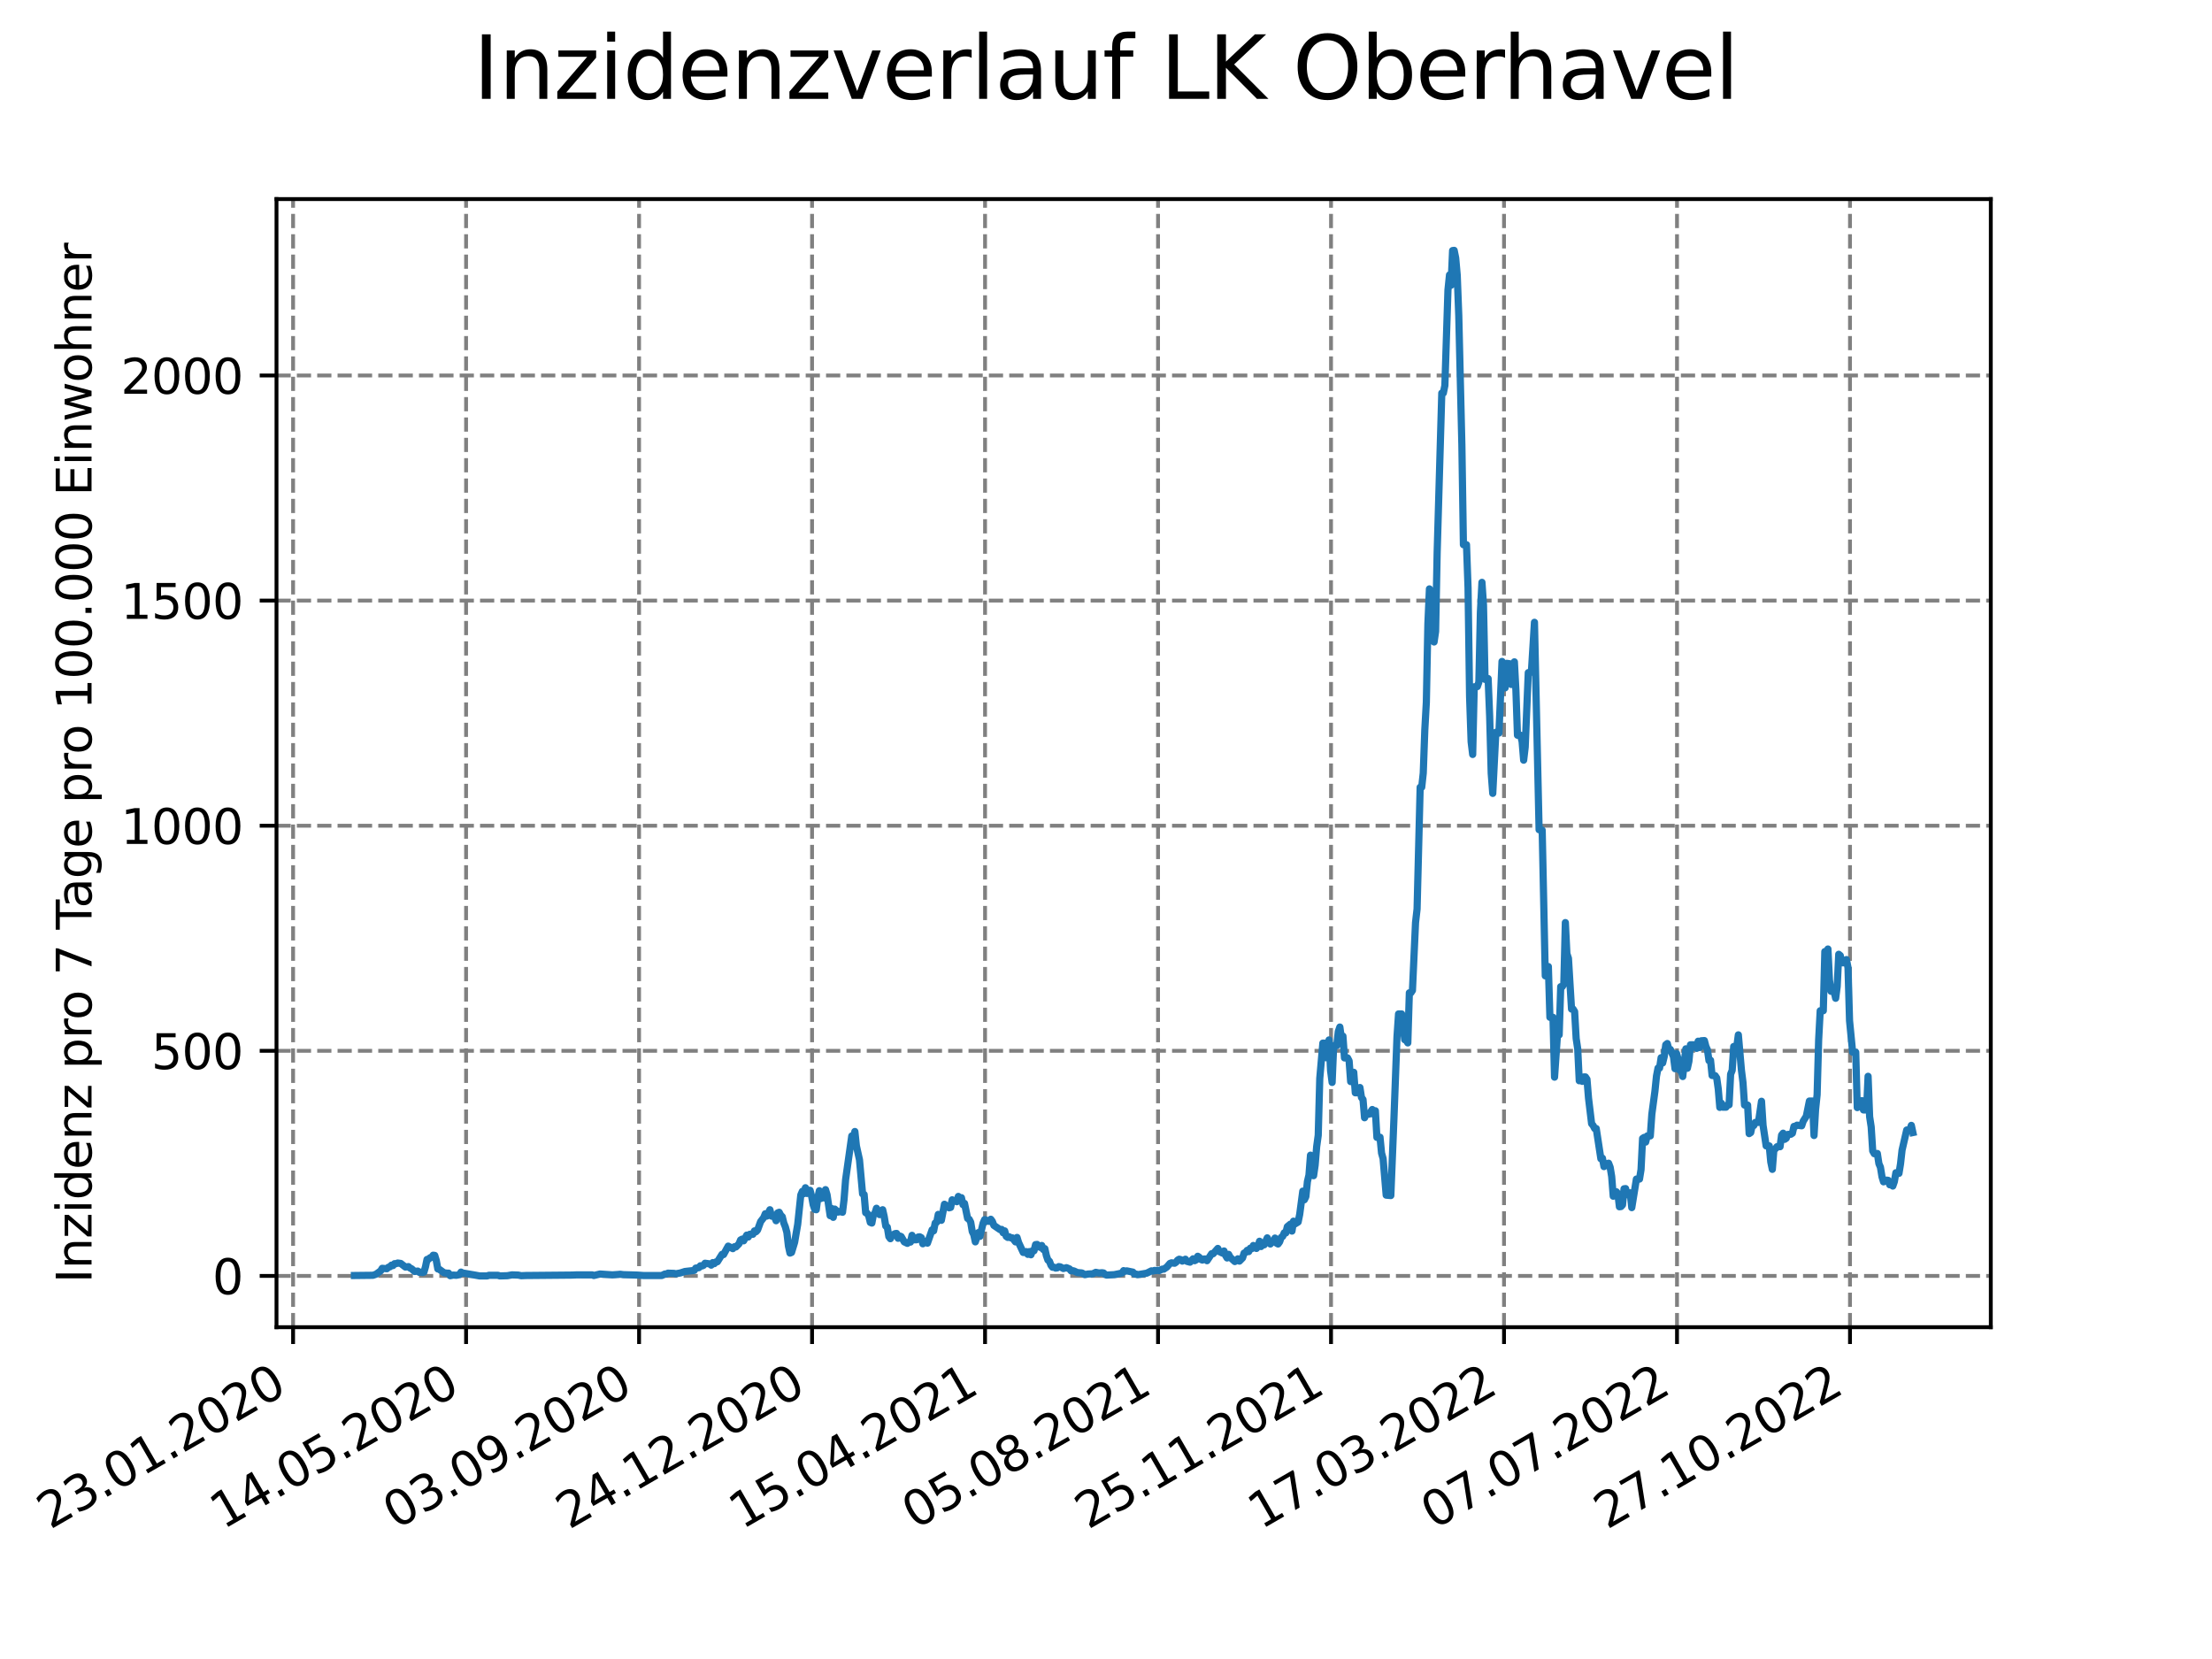 <?xml version="1.0" encoding="utf-8" standalone="no"?>
<!DOCTYPE svg PUBLIC "-//W3C//DTD SVG 1.1//EN"
  "http://www.w3.org/Graphics/SVG/1.1/DTD/svg11.dtd">
<svg xmlns:xlink="http://www.w3.org/1999/xlink" width="460.8pt" height="345.6pt" viewBox="0 0 460.8 345.6" xmlns="http://www.w3.org/2000/svg" version="1.1">
 <defs>
  <style type="text/css">*{stroke-linejoin: round; stroke-linecap: butt}</style>
 </defs>
 <g id="figure_1">
  <g id="patch_1">
   <path d="M 0 345.6 
L 460.8 345.6 
L 460.8 0 
L 0 0 
z
" style="fill: #ffffff"/>
  </g>
  <g id="axes_1">
   <g id="patch_2">
    <path d="M 57.6 276.48 
L 414.72 276.48 
L 414.72 41.472 
L 57.6 41.472 
z
" style="fill: #ffffff"/>
   </g>
   <g id="matplotlib.axis_1">
    <g id="xtick_1">
     <g id="line2d_1">
      <path d="M 61.056 276.48 
L 61.056 41.472 
" clip-path="url(#p1e53999042)" style="fill: none; stroke-dasharray: 2.96,1.28; stroke-dashoffset: 0; stroke: #808080; stroke-width: 0.8"/>
     </g>
     <g id="line2d_2">
      <defs>
       <path id="m7ea05132d9" d="M 0 0 
L 0 3.5 
" style="stroke: #000000; stroke-width: 0.8"/>
      </defs>
      <g>
       <use xlink:href="#m7ea05132d9" x="61.056" y="276.48" style="stroke: #000000; stroke-width: 0.8"/>
      </g>
     </g>
     <g id="text_1">
      <!-- 23.01.2020 -->
      <g transform="translate(10.431 318.689) rotate(-30) scale(0.1 -0.1)">
       <defs>
        <path id="DejaVuSans-32" d="M 1228 531 
L 3431 531 
L 3431 0 
L 469 0 
L 469 531 
Q 828 903 1448 1529 
Q 2069 2156 2228 2338 
Q 2531 2678 2651 2914 
Q 2772 3150 2772 3378 
Q 2772 3750 2511 3984 
Q 2250 4219 1831 4219 
Q 1534 4219 1204 4116 
Q 875 4013 500 3803 
L 500 4441 
Q 881 4594 1212 4672 
Q 1544 4750 1819 4750 
Q 2544 4750 2975 4387 
Q 3406 4025 3406 3419 
Q 3406 3131 3298 2873 
Q 3191 2616 2906 2266 
Q 2828 2175 2409 1742 
Q 1991 1309 1228 531 
z
" transform="scale(0.016)"/>
        <path id="DejaVuSans-33" d="M 2597 2516 
Q 3050 2419 3304 2112 
Q 3559 1806 3559 1356 
Q 3559 666 3084 287 
Q 2609 -91 1734 -91 
Q 1441 -91 1130 -33 
Q 819 25 488 141 
L 488 750 
Q 750 597 1062 519 
Q 1375 441 1716 441 
Q 2309 441 2620 675 
Q 2931 909 2931 1356 
Q 2931 1769 2642 2001 
Q 2353 2234 1838 2234 
L 1294 2234 
L 1294 2753 
L 1863 2753 
Q 2328 2753 2575 2939 
Q 2822 3125 2822 3475 
Q 2822 3834 2567 4026 
Q 2313 4219 1838 4219 
Q 1578 4219 1281 4162 
Q 984 4106 628 3988 
L 628 4550 
Q 988 4650 1302 4700 
Q 1616 4750 1894 4750 
Q 2613 4750 3031 4423 
Q 3450 4097 3450 3541 
Q 3450 3153 3228 2886 
Q 3006 2619 2597 2516 
z
" transform="scale(0.016)"/>
        <path id="DejaVuSans-2e" d="M 684 794 
L 1344 794 
L 1344 0 
L 684 0 
L 684 794 
z
" transform="scale(0.016)"/>
        <path id="DejaVuSans-30" d="M 2034 4250 
Q 1547 4250 1301 3770 
Q 1056 3291 1056 2328 
Q 1056 1369 1301 889 
Q 1547 409 2034 409 
Q 2525 409 2770 889 
Q 3016 1369 3016 2328 
Q 3016 3291 2770 3770 
Q 2525 4250 2034 4250 
z
M 2034 4750 
Q 2819 4750 3233 4129 
Q 3647 3509 3647 2328 
Q 3647 1150 3233 529 
Q 2819 -91 2034 -91 
Q 1250 -91 836 529 
Q 422 1150 422 2328 
Q 422 3509 836 4129 
Q 1250 4750 2034 4750 
z
" transform="scale(0.016)"/>
        <path id="DejaVuSans-31" d="M 794 531 
L 1825 531 
L 1825 4091 
L 703 3866 
L 703 4441 
L 1819 4666 
L 2450 4666 
L 2450 531 
L 3481 531 
L 3481 0 
L 794 0 
L 794 531 
z
" transform="scale(0.016)"/>
       </defs>
       <use xlink:href="#DejaVuSans-32"/>
       <use xlink:href="#DejaVuSans-33" x="63.623"/>
       <use xlink:href="#DejaVuSans-2e" x="127.246"/>
       <use xlink:href="#DejaVuSans-30" x="159.033"/>
       <use xlink:href="#DejaVuSans-31" x="222.656"/>
       <use xlink:href="#DejaVuSans-2e" x="286.279"/>
       <use xlink:href="#DejaVuSans-32" x="318.066"/>
       <use xlink:href="#DejaVuSans-30" x="381.689"/>
       <use xlink:href="#DejaVuSans-32" x="445.312"/>
       <use xlink:href="#DejaVuSans-30" x="508.936"/>
      </g>
     </g>
    </g>
    <g id="xtick_2">
     <g id="line2d_3">
      <path d="M 97.093 276.48 
L 97.093 41.472 
" clip-path="url(#p1e53999042)" style="fill: none; stroke-dasharray: 2.96,1.28; stroke-dashoffset: 0; stroke: #808080; stroke-width: 0.8"/>
     </g>
     <g id="line2d_4">
      <g>
       <use xlink:href="#m7ea05132d9" x="97.093" y="276.48" style="stroke: #000000; stroke-width: 0.8"/>
      </g>
     </g>
     <g id="text_2">
      <!-- 14.05.2020 -->
      <g transform="translate(46.468 318.689) rotate(-30) scale(0.1 -0.1)">
       <defs>
        <path id="DejaVuSans-34" d="M 2419 4116 
L 825 1625 
L 2419 1625 
L 2419 4116 
z
M 2253 4666 
L 3047 4666 
L 3047 1625 
L 3713 1625 
L 3713 1100 
L 3047 1100 
L 3047 0 
L 2419 0 
L 2419 1100 
L 313 1100 
L 313 1709 
L 2253 4666 
z
" transform="scale(0.016)"/>
        <path id="DejaVuSans-35" d="M 691 4666 
L 3169 4666 
L 3169 4134 
L 1269 4134 
L 1269 2991 
Q 1406 3038 1543 3061 
Q 1681 3084 1819 3084 
Q 2600 3084 3056 2656 
Q 3513 2228 3513 1497 
Q 3513 744 3044 326 
Q 2575 -91 1722 -91 
Q 1428 -91 1123 -41 
Q 819 9 494 109 
L 494 744 
Q 775 591 1075 516 
Q 1375 441 1709 441 
Q 2250 441 2565 725 
Q 2881 1009 2881 1497 
Q 2881 1984 2565 2268 
Q 2250 2553 1709 2553 
Q 1456 2553 1204 2497 
Q 953 2441 691 2322 
L 691 4666 
z
" transform="scale(0.016)"/>
       </defs>
       <use xlink:href="#DejaVuSans-31"/>
       <use xlink:href="#DejaVuSans-34" x="63.623"/>
       <use xlink:href="#DejaVuSans-2e" x="127.246"/>
       <use xlink:href="#DejaVuSans-30" x="159.033"/>
       <use xlink:href="#DejaVuSans-35" x="222.656"/>
       <use xlink:href="#DejaVuSans-2e" x="286.279"/>
       <use xlink:href="#DejaVuSans-32" x="318.066"/>
       <use xlink:href="#DejaVuSans-30" x="381.689"/>
       <use xlink:href="#DejaVuSans-32" x="445.312"/>
       <use xlink:href="#DejaVuSans-30" x="508.936"/>
      </g>
     </g>
    </g>
    <g id="xtick_3">
     <g id="line2d_5">
      <path d="M 133.13 276.48 
L 133.13 41.472 
" clip-path="url(#p1e53999042)" style="fill: none; stroke-dasharray: 2.96,1.28; stroke-dashoffset: 0; stroke: #808080; stroke-width: 0.8"/>
     </g>
     <g id="line2d_6">
      <g>
       <use xlink:href="#m7ea05132d9" x="133.13" y="276.48" style="stroke: #000000; stroke-width: 0.8"/>
      </g>
     </g>
     <g id="text_3">
      <!-- 03.09.2020 -->
      <g transform="translate(82.505 318.689) rotate(-30) scale(0.1 -0.1)">
       <defs>
        <path id="DejaVuSans-39" d="M 703 97 
L 703 672 
Q 941 559 1184 500 
Q 1428 441 1663 441 
Q 2288 441 2617 861 
Q 2947 1281 2994 2138 
Q 2813 1869 2534 1725 
Q 2256 1581 1919 1581 
Q 1219 1581 811 2004 
Q 403 2428 403 3163 
Q 403 3881 828 4315 
Q 1253 4750 1959 4750 
Q 2769 4750 3195 4129 
Q 3622 3509 3622 2328 
Q 3622 1225 3098 567 
Q 2575 -91 1691 -91 
Q 1453 -91 1209 -44 
Q 966 3 703 97 
z
M 1959 2075 
Q 2384 2075 2632 2365 
Q 2881 2656 2881 3163 
Q 2881 3666 2632 3958 
Q 2384 4250 1959 4250 
Q 1534 4250 1286 3958 
Q 1038 3666 1038 3163 
Q 1038 2656 1286 2365 
Q 1534 2075 1959 2075 
z
" transform="scale(0.016)"/>
       </defs>
       <use xlink:href="#DejaVuSans-30"/>
       <use xlink:href="#DejaVuSans-33" x="63.623"/>
       <use xlink:href="#DejaVuSans-2e" x="127.246"/>
       <use xlink:href="#DejaVuSans-30" x="159.033"/>
       <use xlink:href="#DejaVuSans-39" x="222.656"/>
       <use xlink:href="#DejaVuSans-2e" x="286.279"/>
       <use xlink:href="#DejaVuSans-32" x="318.066"/>
       <use xlink:href="#DejaVuSans-30" x="381.689"/>
       <use xlink:href="#DejaVuSans-32" x="445.312"/>
       <use xlink:href="#DejaVuSans-30" x="508.936"/>
      </g>
     </g>
    </g>
    <g id="xtick_4">
     <g id="line2d_7">
      <path d="M 169.167 276.48 
L 169.167 41.472 
" clip-path="url(#p1e53999042)" style="fill: none; stroke-dasharray: 2.96,1.28; stroke-dashoffset: 0; stroke: #808080; stroke-width: 0.8"/>
     </g>
     <g id="line2d_8">
      <g>
       <use xlink:href="#m7ea05132d9" x="169.167" y="276.48" style="stroke: #000000; stroke-width: 0.8"/>
      </g>
     </g>
     <g id="text_4">
      <!-- 24.12.2020 -->
      <g transform="translate(118.542 318.689) rotate(-30) scale(0.1 -0.1)">
       <use xlink:href="#DejaVuSans-32"/>
       <use xlink:href="#DejaVuSans-34" x="63.623"/>
       <use xlink:href="#DejaVuSans-2e" x="127.246"/>
       <use xlink:href="#DejaVuSans-31" x="159.033"/>
       <use xlink:href="#DejaVuSans-32" x="222.656"/>
       <use xlink:href="#DejaVuSans-2e" x="286.279"/>
       <use xlink:href="#DejaVuSans-32" x="318.066"/>
       <use xlink:href="#DejaVuSans-30" x="381.689"/>
       <use xlink:href="#DejaVuSans-32" x="445.312"/>
       <use xlink:href="#DejaVuSans-30" x="508.936"/>
      </g>
     </g>
    </g>
    <g id="xtick_5">
     <g id="line2d_9">
      <path d="M 205.204 276.48 
L 205.204 41.472 
" clip-path="url(#p1e53999042)" style="fill: none; stroke-dasharray: 2.96,1.28; stroke-dashoffset: 0; stroke: #808080; stroke-width: 0.8"/>
     </g>
     <g id="line2d_10">
      <g>
       <use xlink:href="#m7ea05132d9" x="205.204" y="276.48" style="stroke: #000000; stroke-width: 0.8"/>
      </g>
     </g>
     <g id="text_5">
      <!-- 15.04.2021 -->
      <g transform="translate(154.579 318.689) rotate(-30) scale(0.1 -0.1)">
       <use xlink:href="#DejaVuSans-31"/>
       <use xlink:href="#DejaVuSans-35" x="63.623"/>
       <use xlink:href="#DejaVuSans-2e" x="127.246"/>
       <use xlink:href="#DejaVuSans-30" x="159.033"/>
       <use xlink:href="#DejaVuSans-34" x="222.656"/>
       <use xlink:href="#DejaVuSans-2e" x="286.279"/>
       <use xlink:href="#DejaVuSans-32" x="318.066"/>
       <use xlink:href="#DejaVuSans-30" x="381.689"/>
       <use xlink:href="#DejaVuSans-32" x="445.312"/>
       <use xlink:href="#DejaVuSans-31" x="508.936"/>
      </g>
     </g>
    </g>
    <g id="xtick_6">
     <g id="line2d_11">
      <path d="M 241.241 276.48 
L 241.241 41.472 
" clip-path="url(#p1e53999042)" style="fill: none; stroke-dasharray: 2.96,1.28; stroke-dashoffset: 0; stroke: #808080; stroke-width: 0.8"/>
     </g>
     <g id="line2d_12">
      <g>
       <use xlink:href="#m7ea05132d9" x="241.241" y="276.48" style="stroke: #000000; stroke-width: 0.8"/>
      </g>
     </g>
     <g id="text_6">
      <!-- 05.08.2021 -->
      <g transform="translate(190.616 318.689) rotate(-30) scale(0.1 -0.1)">
       <defs>
        <path id="DejaVuSans-38" d="M 2034 2216 
Q 1584 2216 1326 1975 
Q 1069 1734 1069 1313 
Q 1069 891 1326 650 
Q 1584 409 2034 409 
Q 2484 409 2743 651 
Q 3003 894 3003 1313 
Q 3003 1734 2745 1975 
Q 2488 2216 2034 2216 
z
M 1403 2484 
Q 997 2584 770 2862 
Q 544 3141 544 3541 
Q 544 4100 942 4425 
Q 1341 4750 2034 4750 
Q 2731 4750 3128 4425 
Q 3525 4100 3525 3541 
Q 3525 3141 3298 2862 
Q 3072 2584 2669 2484 
Q 3125 2378 3379 2068 
Q 3634 1759 3634 1313 
Q 3634 634 3220 271 
Q 2806 -91 2034 -91 
Q 1263 -91 848 271 
Q 434 634 434 1313 
Q 434 1759 690 2068 
Q 947 2378 1403 2484 
z
M 1172 3481 
Q 1172 3119 1398 2916 
Q 1625 2713 2034 2713 
Q 2441 2713 2670 2916 
Q 2900 3119 2900 3481 
Q 2900 3844 2670 4047 
Q 2441 4250 2034 4250 
Q 1625 4250 1398 4047 
Q 1172 3844 1172 3481 
z
" transform="scale(0.016)"/>
       </defs>
       <use xlink:href="#DejaVuSans-30"/>
       <use xlink:href="#DejaVuSans-35" x="63.623"/>
       <use xlink:href="#DejaVuSans-2e" x="127.246"/>
       <use xlink:href="#DejaVuSans-30" x="159.033"/>
       <use xlink:href="#DejaVuSans-38" x="222.656"/>
       <use xlink:href="#DejaVuSans-2e" x="286.279"/>
       <use xlink:href="#DejaVuSans-32" x="318.066"/>
       <use xlink:href="#DejaVuSans-30" x="381.689"/>
       <use xlink:href="#DejaVuSans-32" x="445.312"/>
       <use xlink:href="#DejaVuSans-31" x="508.936"/>
      </g>
     </g>
    </g>
    <g id="xtick_7">
     <g id="line2d_13">
      <path d="M 277.278 276.48 
L 277.278 41.472 
" clip-path="url(#p1e53999042)" style="fill: none; stroke-dasharray: 2.96,1.28; stroke-dashoffset: 0; stroke: #808080; stroke-width: 0.8"/>
     </g>
     <g id="line2d_14">
      <g>
       <use xlink:href="#m7ea05132d9" x="277.278" y="276.48" style="stroke: #000000; stroke-width: 0.8"/>
      </g>
     </g>
     <g id="text_7">
      <!-- 25.11.2021 -->
      <g transform="translate(226.653 318.689) rotate(-30) scale(0.1 -0.1)">
       <use xlink:href="#DejaVuSans-32"/>
       <use xlink:href="#DejaVuSans-35" x="63.623"/>
       <use xlink:href="#DejaVuSans-2e" x="127.246"/>
       <use xlink:href="#DejaVuSans-31" x="159.033"/>
       <use xlink:href="#DejaVuSans-31" x="222.656"/>
       <use xlink:href="#DejaVuSans-2e" x="286.279"/>
       <use xlink:href="#DejaVuSans-32" x="318.066"/>
       <use xlink:href="#DejaVuSans-30" x="381.689"/>
       <use xlink:href="#DejaVuSans-32" x="445.312"/>
       <use xlink:href="#DejaVuSans-31" x="508.936"/>
      </g>
     </g>
    </g>
    <g id="xtick_8">
     <g id="line2d_15">
      <path d="M 313.315 276.48 
L 313.315 41.472 
" clip-path="url(#p1e53999042)" style="fill: none; stroke-dasharray: 2.96,1.28; stroke-dashoffset: 0; stroke: #808080; stroke-width: 0.8"/>
     </g>
     <g id="line2d_16">
      <g>
       <use xlink:href="#m7ea05132d9" x="313.315" y="276.48" style="stroke: #000000; stroke-width: 0.8"/>
      </g>
     </g>
     <g id="text_8">
      <!-- 17.03.2022 -->
      <g transform="translate(262.69 318.689) rotate(-30) scale(0.1 -0.1)">
       <defs>
        <path id="DejaVuSans-37" d="M 525 4666 
L 3525 4666 
L 3525 4397 
L 1831 0 
L 1172 0 
L 2766 4134 
L 525 4134 
L 525 4666 
z
" transform="scale(0.016)"/>
       </defs>
       <use xlink:href="#DejaVuSans-31"/>
       <use xlink:href="#DejaVuSans-37" x="63.623"/>
       <use xlink:href="#DejaVuSans-2e" x="127.246"/>
       <use xlink:href="#DejaVuSans-30" x="159.033"/>
       <use xlink:href="#DejaVuSans-33" x="222.656"/>
       <use xlink:href="#DejaVuSans-2e" x="286.279"/>
       <use xlink:href="#DejaVuSans-32" x="318.066"/>
       <use xlink:href="#DejaVuSans-30" x="381.689"/>
       <use xlink:href="#DejaVuSans-32" x="445.312"/>
       <use xlink:href="#DejaVuSans-32" x="508.936"/>
      </g>
     </g>
    </g>
    <g id="xtick_9">
     <g id="line2d_17">
      <path d="M 349.352 276.48 
L 349.352 41.472 
" clip-path="url(#p1e53999042)" style="fill: none; stroke-dasharray: 2.96,1.28; stroke-dashoffset: 0; stroke: #808080; stroke-width: 0.8"/>
     </g>
     <g id="line2d_18">
      <g>
       <use xlink:href="#m7ea05132d9" x="349.352" y="276.48" style="stroke: #000000; stroke-width: 0.8"/>
      </g>
     </g>
     <g id="text_9">
      <!-- 07.07.2022 -->
      <g transform="translate(298.727 318.689) rotate(-30) scale(0.1 -0.1)">
       <use xlink:href="#DejaVuSans-30"/>
       <use xlink:href="#DejaVuSans-37" x="63.623"/>
       <use xlink:href="#DejaVuSans-2e" x="127.246"/>
       <use xlink:href="#DejaVuSans-30" x="159.033"/>
       <use xlink:href="#DejaVuSans-37" x="222.656"/>
       <use xlink:href="#DejaVuSans-2e" x="286.279"/>
       <use xlink:href="#DejaVuSans-32" x="318.066"/>
       <use xlink:href="#DejaVuSans-30" x="381.689"/>
       <use xlink:href="#DejaVuSans-32" x="445.312"/>
       <use xlink:href="#DejaVuSans-32" x="508.936"/>
      </g>
     </g>
    </g>
    <g id="xtick_10">
     <g id="line2d_19">
      <path d="M 385.389 276.48 
L 385.389 41.472 
" clip-path="url(#p1e53999042)" style="fill: none; stroke-dasharray: 2.96,1.28; stroke-dashoffset: 0; stroke: #808080; stroke-width: 0.8"/>
     </g>
     <g id="line2d_20">
      <g>
       <use xlink:href="#m7ea05132d9" x="385.389" y="276.48" style="stroke: #000000; stroke-width: 0.8"/>
      </g>
     </g>
     <g id="text_10">
      <!-- 27.10.2022 -->
      <g transform="translate(334.764 318.689) rotate(-30) scale(0.1 -0.1)">
       <use xlink:href="#DejaVuSans-32"/>
       <use xlink:href="#DejaVuSans-37" x="63.623"/>
       <use xlink:href="#DejaVuSans-2e" x="127.246"/>
       <use xlink:href="#DejaVuSans-31" x="159.033"/>
       <use xlink:href="#DejaVuSans-30" x="222.656"/>
       <use xlink:href="#DejaVuSans-2e" x="286.279"/>
       <use xlink:href="#DejaVuSans-32" x="318.066"/>
       <use xlink:href="#DejaVuSans-30" x="381.689"/>
       <use xlink:href="#DejaVuSans-32" x="445.312"/>
       <use xlink:href="#DejaVuSans-32" x="508.936"/>
      </g>
     </g>
    </g>
   </g>
   <g id="matplotlib.axis_2">
    <g id="ytick_1">
     <g id="line2d_21">
      <path d="M 57.6 265.798 
L 414.72 265.798 
" clip-path="url(#p1e53999042)" style="fill: none; stroke-dasharray: 2.96,1.28; stroke-dashoffset: 0; stroke: #808080; stroke-width: 0.8"/>
     </g>
     <g id="line2d_22">
      <defs>
       <path id="m9d9ec4323d" d="M 0 0 
L -3.5 0 
" style="stroke: #000000; stroke-width: 0.8"/>
      </defs>
      <g>
       <use xlink:href="#m9d9ec4323d" x="57.6" y="265.798" style="stroke: #000000; stroke-width: 0.8"/>
      </g>
     </g>
     <g id="text_11">
      <!-- 0 -->
      <g transform="translate(44.237 269.597) scale(0.1 -0.1)">
       <use xlink:href="#DejaVuSans-30"/>
      </g>
     </g>
    </g>
    <g id="ytick_2">
     <g id="line2d_23">
      <path d="M 57.6 218.903 
L 414.72 218.903 
" clip-path="url(#p1e53999042)" style="fill: none; stroke-dasharray: 2.96,1.28; stroke-dashoffset: 0; stroke: #808080; stroke-width: 0.8"/>
     </g>
     <g id="line2d_24">
      <g>
       <use xlink:href="#m9d9ec4323d" x="57.6" y="218.903" style="stroke: #000000; stroke-width: 0.8"/>
      </g>
     </g>
     <g id="text_12">
      <!-- 500 -->
      <g transform="translate(31.512 222.702) scale(0.1 -0.1)">
       <use xlink:href="#DejaVuSans-35"/>
       <use xlink:href="#DejaVuSans-30" x="63.623"/>
       <use xlink:href="#DejaVuSans-30" x="127.246"/>
      </g>
     </g>
    </g>
    <g id="ytick_3">
     <g id="line2d_25">
      <path d="M 57.6 172.009 
L 414.72 172.009 
" clip-path="url(#p1e53999042)" style="fill: none; stroke-dasharray: 2.96,1.28; stroke-dashoffset: 0; stroke: #808080; stroke-width: 0.8"/>
     </g>
     <g id="line2d_26">
      <g>
       <use xlink:href="#m9d9ec4323d" x="57.6" y="172.009" style="stroke: #000000; stroke-width: 0.8"/>
      </g>
     </g>
     <g id="text_13">
      <!-- 1000 -->
      <g transform="translate(25.15 175.808) scale(0.1 -0.1)">
       <use xlink:href="#DejaVuSans-31"/>
       <use xlink:href="#DejaVuSans-30" x="63.623"/>
       <use xlink:href="#DejaVuSans-30" x="127.246"/>
       <use xlink:href="#DejaVuSans-30" x="190.869"/>
      </g>
     </g>
    </g>
    <g id="ytick_4">
     <g id="line2d_27">
      <path d="M 57.6 125.114 
L 414.72 125.114 
" clip-path="url(#p1e53999042)" style="fill: none; stroke-dasharray: 2.96,1.28; stroke-dashoffset: 0; stroke: #808080; stroke-width: 0.8"/>
     </g>
     <g id="line2d_28">
      <g>
       <use xlink:href="#m9d9ec4323d" x="57.6" y="125.114" style="stroke: #000000; stroke-width: 0.8"/>
      </g>
     </g>
     <g id="text_14">
      <!-- 1500 -->
      <g transform="translate(25.15 128.913) scale(0.1 -0.1)">
       <use xlink:href="#DejaVuSans-31"/>
       <use xlink:href="#DejaVuSans-35" x="63.623"/>
       <use xlink:href="#DejaVuSans-30" x="127.246"/>
       <use xlink:href="#DejaVuSans-30" x="190.869"/>
      </g>
     </g>
    </g>
    <g id="ytick_5">
     <g id="line2d_29">
      <path d="M 57.6 78.22 
L 414.72 78.22 
" clip-path="url(#p1e53999042)" style="fill: none; stroke-dasharray: 2.96,1.28; stroke-dashoffset: 0; stroke: #808080; stroke-width: 0.8"/>
     </g>
     <g id="line2d_30">
      <g>
       <use xlink:href="#m9d9ec4323d" x="57.6" y="78.22" style="stroke: #000000; stroke-width: 0.8"/>
      </g>
     </g>
     <g id="text_15">
      <!-- 2000 -->
      <g transform="translate(25.15 82.019) scale(0.1 -0.1)">
       <use xlink:href="#DejaVuSans-32"/>
       <use xlink:href="#DejaVuSans-30" x="63.623"/>
       <use xlink:href="#DejaVuSans-30" x="127.246"/>
       <use xlink:href="#DejaVuSans-30" x="190.869"/>
      </g>
     </g>
    </g>
    <g id="text_16">
     <!-- Inzidenz pro 7 Tage pro 100.000 Einwohner -->
     <g transform="translate(19.07 267.301) rotate(-90) scale(0.1 -0.1)">
      <defs>
       <path id="DejaVuSans-49" d="M 628 4666 
L 1259 4666 
L 1259 0 
L 628 0 
L 628 4666 
z
" transform="scale(0.016)"/>
       <path id="DejaVuSans-6e" d="M 3513 2113 
L 3513 0 
L 2938 0 
L 2938 2094 
Q 2938 2591 2744 2837 
Q 2550 3084 2163 3084 
Q 1697 3084 1428 2787 
Q 1159 2491 1159 1978 
L 1159 0 
L 581 0 
L 581 3500 
L 1159 3500 
L 1159 2956 
Q 1366 3272 1645 3428 
Q 1925 3584 2291 3584 
Q 2894 3584 3203 3211 
Q 3513 2838 3513 2113 
z
" transform="scale(0.016)"/>
       <path id="DejaVuSans-7a" d="M 353 3500 
L 3084 3500 
L 3084 2975 
L 922 459 
L 3084 459 
L 3084 0 
L 275 0 
L 275 525 
L 2438 3041 
L 353 3041 
L 353 3500 
z
" transform="scale(0.016)"/>
       <path id="DejaVuSans-69" d="M 603 3500 
L 1178 3500 
L 1178 0 
L 603 0 
L 603 3500 
z
M 603 4863 
L 1178 4863 
L 1178 4134 
L 603 4134 
L 603 4863 
z
" transform="scale(0.016)"/>
       <path id="DejaVuSans-64" d="M 2906 2969 
L 2906 4863 
L 3481 4863 
L 3481 0 
L 2906 0 
L 2906 525 
Q 2725 213 2448 61 
Q 2172 -91 1784 -91 
Q 1150 -91 751 415 
Q 353 922 353 1747 
Q 353 2572 751 3078 
Q 1150 3584 1784 3584 
Q 2172 3584 2448 3432 
Q 2725 3281 2906 2969 
z
M 947 1747 
Q 947 1113 1208 752 
Q 1469 391 1925 391 
Q 2381 391 2643 752 
Q 2906 1113 2906 1747 
Q 2906 2381 2643 2742 
Q 2381 3103 1925 3103 
Q 1469 3103 1208 2742 
Q 947 2381 947 1747 
z
" transform="scale(0.016)"/>
       <path id="DejaVuSans-65" d="M 3597 1894 
L 3597 1613 
L 953 1613 
Q 991 1019 1311 708 
Q 1631 397 2203 397 
Q 2534 397 2845 478 
Q 3156 559 3463 722 
L 3463 178 
Q 3153 47 2828 -22 
Q 2503 -91 2169 -91 
Q 1331 -91 842 396 
Q 353 884 353 1716 
Q 353 2575 817 3079 
Q 1281 3584 2069 3584 
Q 2775 3584 3186 3129 
Q 3597 2675 3597 1894 
z
M 3022 2063 
Q 3016 2534 2758 2815 
Q 2500 3097 2075 3097 
Q 1594 3097 1305 2825 
Q 1016 2553 972 2059 
L 3022 2063 
z
" transform="scale(0.016)"/>
       <path id="DejaVuSans-20" transform="scale(0.016)"/>
       <path id="DejaVuSans-70" d="M 1159 525 
L 1159 -1331 
L 581 -1331 
L 581 3500 
L 1159 3500 
L 1159 2969 
Q 1341 3281 1617 3432 
Q 1894 3584 2278 3584 
Q 2916 3584 3314 3078 
Q 3713 2572 3713 1747 
Q 3713 922 3314 415 
Q 2916 -91 2278 -91 
Q 1894 -91 1617 61 
Q 1341 213 1159 525 
z
M 3116 1747 
Q 3116 2381 2855 2742 
Q 2594 3103 2138 3103 
Q 1681 3103 1420 2742 
Q 1159 2381 1159 1747 
Q 1159 1113 1420 752 
Q 1681 391 2138 391 
Q 2594 391 2855 752 
Q 3116 1113 3116 1747 
z
" transform="scale(0.016)"/>
       <path id="DejaVuSans-72" d="M 2631 2963 
Q 2534 3019 2420 3045 
Q 2306 3072 2169 3072 
Q 1681 3072 1420 2755 
Q 1159 2438 1159 1844 
L 1159 0 
L 581 0 
L 581 3500 
L 1159 3500 
L 1159 2956 
Q 1341 3275 1631 3429 
Q 1922 3584 2338 3584 
Q 2397 3584 2469 3576 
Q 2541 3569 2628 3553 
L 2631 2963 
z
" transform="scale(0.016)"/>
       <path id="DejaVuSans-6f" d="M 1959 3097 
Q 1497 3097 1228 2736 
Q 959 2375 959 1747 
Q 959 1119 1226 758 
Q 1494 397 1959 397 
Q 2419 397 2687 759 
Q 2956 1122 2956 1747 
Q 2956 2369 2687 2733 
Q 2419 3097 1959 3097 
z
M 1959 3584 
Q 2709 3584 3137 3096 
Q 3566 2609 3566 1747 
Q 3566 888 3137 398 
Q 2709 -91 1959 -91 
Q 1206 -91 779 398 
Q 353 888 353 1747 
Q 353 2609 779 3096 
Q 1206 3584 1959 3584 
z
" transform="scale(0.016)"/>
       <path id="DejaVuSans-54" d="M -19 4666 
L 3928 4666 
L 3928 4134 
L 2272 4134 
L 2272 0 
L 1638 0 
L 1638 4134 
L -19 4134 
L -19 4666 
z
" transform="scale(0.016)"/>
       <path id="DejaVuSans-61" d="M 2194 1759 
Q 1497 1759 1228 1600 
Q 959 1441 959 1056 
Q 959 750 1161 570 
Q 1363 391 1709 391 
Q 2188 391 2477 730 
Q 2766 1069 2766 1631 
L 2766 1759 
L 2194 1759 
z
M 3341 1997 
L 3341 0 
L 2766 0 
L 2766 531 
Q 2569 213 2275 61 
Q 1981 -91 1556 -91 
Q 1019 -91 701 211 
Q 384 513 384 1019 
Q 384 1609 779 1909 
Q 1175 2209 1959 2209 
L 2766 2209 
L 2766 2266 
Q 2766 2663 2505 2880 
Q 2244 3097 1772 3097 
Q 1472 3097 1187 3025 
Q 903 2953 641 2809 
L 641 3341 
Q 956 3463 1253 3523 
Q 1550 3584 1831 3584 
Q 2591 3584 2966 3190 
Q 3341 2797 3341 1997 
z
" transform="scale(0.016)"/>
       <path id="DejaVuSans-67" d="M 2906 1791 
Q 2906 2416 2648 2759 
Q 2391 3103 1925 3103 
Q 1463 3103 1205 2759 
Q 947 2416 947 1791 
Q 947 1169 1205 825 
Q 1463 481 1925 481 
Q 2391 481 2648 825 
Q 2906 1169 2906 1791 
z
M 3481 434 
Q 3481 -459 3084 -895 
Q 2688 -1331 1869 -1331 
Q 1566 -1331 1297 -1286 
Q 1028 -1241 775 -1147 
L 775 -588 
Q 1028 -725 1275 -790 
Q 1522 -856 1778 -856 
Q 2344 -856 2625 -561 
Q 2906 -266 2906 331 
L 2906 616 
Q 2728 306 2450 153 
Q 2172 0 1784 0 
Q 1141 0 747 490 
Q 353 981 353 1791 
Q 353 2603 747 3093 
Q 1141 3584 1784 3584 
Q 2172 3584 2450 3431 
Q 2728 3278 2906 2969 
L 2906 3500 
L 3481 3500 
L 3481 434 
z
" transform="scale(0.016)"/>
       <path id="DejaVuSans-45" d="M 628 4666 
L 3578 4666 
L 3578 4134 
L 1259 4134 
L 1259 2753 
L 3481 2753 
L 3481 2222 
L 1259 2222 
L 1259 531 
L 3634 531 
L 3634 0 
L 628 0 
L 628 4666 
z
" transform="scale(0.016)"/>
       <path id="DejaVuSans-77" d="M 269 3500 
L 844 3500 
L 1563 769 
L 2278 3500 
L 2956 3500 
L 3675 769 
L 4391 3500 
L 4966 3500 
L 4050 0 
L 3372 0 
L 2619 2869 
L 1863 0 
L 1184 0 
L 269 3500 
z
" transform="scale(0.016)"/>
       <path id="DejaVuSans-68" d="M 3513 2113 
L 3513 0 
L 2938 0 
L 2938 2094 
Q 2938 2591 2744 2837 
Q 2550 3084 2163 3084 
Q 1697 3084 1428 2787 
Q 1159 2491 1159 1978 
L 1159 0 
L 581 0 
L 581 4863 
L 1159 4863 
L 1159 2956 
Q 1366 3272 1645 3428 
Q 1925 3584 2291 3584 
Q 2894 3584 3203 3211 
Q 3513 2838 3513 2113 
z
" transform="scale(0.016)"/>
      </defs>
      <use xlink:href="#DejaVuSans-49"/>
      <use xlink:href="#DejaVuSans-6e" x="29.492"/>
      <use xlink:href="#DejaVuSans-7a" x="92.871"/>
      <use xlink:href="#DejaVuSans-69" x="145.361"/>
      <use xlink:href="#DejaVuSans-64" x="173.145"/>
      <use xlink:href="#DejaVuSans-65" x="236.621"/>
      <use xlink:href="#DejaVuSans-6e" x="298.145"/>
      <use xlink:href="#DejaVuSans-7a" x="361.523"/>
      <use xlink:href="#DejaVuSans-20" x="414.014"/>
      <use xlink:href="#DejaVuSans-70" x="445.801"/>
      <use xlink:href="#DejaVuSans-72" x="509.277"/>
      <use xlink:href="#DejaVuSans-6f" x="548.141"/>
      <use xlink:href="#DejaVuSans-20" x="609.322"/>
      <use xlink:href="#DejaVuSans-37" x="641.109"/>
      <use xlink:href="#DejaVuSans-20" x="704.732"/>
      <use xlink:href="#DejaVuSans-54" x="736.52"/>
      <use xlink:href="#DejaVuSans-61" x="781.104"/>
      <use xlink:href="#DejaVuSans-67" x="842.383"/>
      <use xlink:href="#DejaVuSans-65" x="905.859"/>
      <use xlink:href="#DejaVuSans-20" x="967.383"/>
      <use xlink:href="#DejaVuSans-70" x="999.17"/>
      <use xlink:href="#DejaVuSans-72" x="1062.646"/>
      <use xlink:href="#DejaVuSans-6f" x="1101.51"/>
      <use xlink:href="#DejaVuSans-20" x="1162.691"/>
      <use xlink:href="#DejaVuSans-31" x="1194.479"/>
      <use xlink:href="#DejaVuSans-30" x="1258.102"/>
      <use xlink:href="#DejaVuSans-30" x="1321.725"/>
      <use xlink:href="#DejaVuSans-2e" x="1385.348"/>
      <use xlink:href="#DejaVuSans-30" x="1417.135"/>
      <use xlink:href="#DejaVuSans-30" x="1480.758"/>
      <use xlink:href="#DejaVuSans-30" x="1544.381"/>
      <use xlink:href="#DejaVuSans-20" x="1608.004"/>
      <use xlink:href="#DejaVuSans-45" x="1639.791"/>
      <use xlink:href="#DejaVuSans-69" x="1702.975"/>
      <use xlink:href="#DejaVuSans-6e" x="1730.758"/>
      <use xlink:href="#DejaVuSans-77" x="1794.137"/>
      <use xlink:href="#DejaVuSans-6f" x="1875.924"/>
      <use xlink:href="#DejaVuSans-68" x="1937.105"/>
      <use xlink:href="#DejaVuSans-6e" x="2000.484"/>
      <use xlink:href="#DejaVuSans-65" x="2063.863"/>
      <use xlink:href="#DejaVuSans-72" x="2125.387"/>
     </g>
    </g>
   </g>
   <g id="line2d_31">
    <path d="M 73.833 265.71 
L 77.694 265.666 
L 78.337 265.445 
L 79.303 264.741 
L 79.624 264.212 
L 80.59 264.3 
L 80.911 263.992 
L 81.233 263.904 
L 81.555 263.551 
L 81.877 263.639 
L 82.198 263.243 
L 82.52 263.243 
L 82.842 263.111 
L 83.485 263.199 
L 84.451 263.948 
L 85.094 263.86 
L 85.416 264.168 
L 85.738 264.3 
L 86.381 264.873 
L 87.025 264.785 
L 87.347 265.049 
L 87.668 265.005 
L 87.99 265.093 
L 88.312 265.005 
L 88.634 263.904 
L 88.955 262.362 
L 89.277 262.318 
L 89.599 262.009 
L 89.921 261.921 
L 90.242 261.481 
L 90.564 261.525 
L 90.886 262.582 
L 91.208 264.344 
L 91.529 264.432 
L 92.495 265.137 
L 93.138 265.225 
L 93.46 265.225 
L 93.782 265.754 
L 94.425 265.622 
L 95.069 265.666 
L 95.712 265.534 
L 96.034 265.005 
L 96.356 265.181 
L 98.93 265.622 
L 99.895 265.798 
L 101.504 265.798 
L 101.826 265.666 
L 103.756 265.666 
L 104.078 265.798 
L 105.687 265.754 
L 106.652 265.578 
L 107.939 265.622 
L 108.583 265.754 
L 109.548 265.71 
L 119.201 265.622 
L 120.166 265.578 
L 123.384 265.578 
L 123.705 265.71 
L 124.992 265.401 
L 126.279 265.489 
L 127.566 265.578 
L 128.853 265.489 
L 129.175 265.445 
L 129.819 265.534 
L 132.715 265.622 
L 134.002 265.71 
L 137.863 265.71 
L 138.506 265.401 
L 138.828 265.401 
L 139.15 265.225 
L 140.437 265.269 
L 140.759 265.357 
L 141.724 265.181 
L 142.689 264.873 
L 144.62 264.653 
L 144.941 264.168 
L 145.585 264.08 
L 145.907 263.683 
L 146.228 263.727 
L 146.55 263.595 
L 146.872 263.155 
L 147.837 263.287 
L 148.159 263.551 
L 148.481 263.023 
L 148.803 263.243 
L 149.124 262.891 
L 149.446 262.846 
L 150.411 261.305 
L 150.733 261.349 
L 151.377 260.159 
L 151.698 259.587 
L 152.664 260.115 
L 152.985 259.719 
L 153.307 259.763 
L 153.951 259.102 
L 154.272 258.309 
L 154.594 258.133 
L 154.916 258.485 
L 155.559 257.296 
L 155.881 257.693 
L 156.203 257.12 
L 156.846 257.12 
L 157.168 256.415 
L 157.49 256.591 
L 157.812 256.239 
L 158.455 254.477 
L 159.099 253.64 
L 159.421 252.847 
L 159.742 253.332 
L 160.386 252.01 
L 160.708 253.332 
L 161.351 253.464 
L 161.673 254.301 
L 161.995 252.671 
L 162.316 252.539 
L 162.638 253.155 
L 162.96 253.464 
L 163.282 254.785 
L 163.603 255.578 
L 163.925 256.768 
L 164.247 259.587 
L 164.569 261.04 
L 164.89 260.908 
L 165.534 258.794 
L 166.177 255.05 
L 166.821 248.927 
L 167.143 248.178 
L 167.465 248.662 
L 167.786 247.429 
L 168.108 248.618 
L 168.43 247.957 
L 168.752 247.957 
L 169.073 249.191 
L 169.395 250.953 
L 169.717 251.922 
L 170.039 252.01 
L 170.36 249.543 
L 170.682 248.046 
L 171.004 249.675 
L 171.326 249.015 
L 171.647 249.543 
L 171.969 247.825 
L 172.291 248.883 
L 172.934 253.244 
L 173.256 251.746 
L 173.578 253.596 
L 173.9 251.878 
L 174.543 252.495 
L 174.865 252.451 
L 175.187 252.274 
L 175.508 252.539 
L 175.83 249.896 
L 176.152 245.755 
L 177.439 236.637 
L 177.761 237.209 
L 178.083 235.712 
L 178.404 238.707 
L 179.048 241.614 
L 179.691 248.706 
L 180.013 248.838 
L 180.335 252.627 
L 180.657 252.759 
L 180.978 253.332 
L 181.3 254.653 
L 181.622 254.785 
L 181.944 253.067 
L 182.265 252.715 
L 182.587 251.702 
L 183.231 253.023 
L 183.552 252.274 
L 183.874 252.01 
L 184.196 253.42 
L 184.518 255.402 
L 184.839 255.622 
L 185.161 257.604 
L 185.483 258.045 
L 185.805 257.384 
L 186.448 256.988 
L 186.77 256.944 
L 187.092 257.957 
L 187.414 257.472 
L 187.735 257.604 
L 188.379 258.706 
L 189.022 259.014 
L 189.344 258.75 
L 189.666 258.75 
L 189.988 257.34 
L 190.309 258.265 
L 190.953 258.265 
L 191.275 257.693 
L 191.596 257.649 
L 191.918 257.825 
L 192.24 259.102 
L 192.562 258.618 
L 192.883 258.574 
L 193.205 258.97 
L 194.17 256.195 
L 194.492 256.415 
L 194.814 254.785 
L 195.136 254.609 
L 195.458 252.979 
L 196.101 254.213 
L 196.745 250.865 
L 197.71 251.614 
L 198.032 251.526 
L 198.353 249.94 
L 198.675 250.204 
L 198.997 250.072 
L 199.319 250.336 
L 199.64 249.235 
L 199.962 250.072 
L 200.284 249.499 
L 200.606 250.953 
L 200.927 250.689 
L 201.571 253.816 
L 201.893 253.992 
L 202.214 254.609 
L 202.536 256.547 
L 202.858 257.208 
L 203.18 258.706 
L 203.823 256.768 
L 204.145 257.56 
L 204.789 254.829 
L 205.11 254.08 
L 205.432 254.169 
L 205.754 254.389 
L 206.076 254.433 
L 206.397 253.992 
L 206.719 254.433 
L 207.041 255.27 
L 208.328 256.151 
L 208.65 256.107 
L 208.971 256.812 
L 209.293 256.415 
L 209.615 257.56 
L 209.937 257.781 
L 210.258 257.649 
L 210.58 257.869 
L 210.902 257.869 
L 211.545 258.706 
L 211.867 257.781 
L 212.189 258.838 
L 213.154 260.908 
L 213.476 260.908 
L 213.798 260.732 
L 214.12 261.305 
L 214.441 260.732 
L 214.763 261.393 
L 215.085 260.556 
L 215.407 260.556 
L 215.728 259.278 
L 216.05 259.234 
L 216.372 259.675 
L 216.694 259.851 
L 217.015 259.455 
L 217.337 260.292 
L 217.659 260.115 
L 217.981 261.569 
L 218.302 262.494 
L 218.624 262.758 
L 218.946 263.595 
L 219.268 263.992 
L 219.589 263.992 
L 219.911 264.168 
L 220.233 264.124 
L 220.555 263.86 
L 220.876 263.904 
L 221.52 264.256 
L 222.163 264.08 
L 222.807 264.344 
L 223.129 264.741 
L 223.451 264.697 
L 223.772 264.785 
L 224.416 265.093 
L 225.381 265.181 
L 226.025 265.534 
L 226.668 265.401 
L 227.633 265.357 
L 228.277 265.049 
L 228.92 265.181 
L 229.564 265.137 
L 229.886 265.181 
L 230.207 265.489 
L 230.529 265.622 
L 232.138 265.534 
L 233.425 265.269 
L 233.747 265.181 
L 234.069 264.697 
L 234.39 264.829 
L 234.712 264.741 
L 235.999 265.005 
L 236.321 265.401 
L 236.643 265.401 
L 236.964 265.534 
L 237.608 265.445 
L 238.895 265.225 
L 239.86 264.741 
L 240.182 264.785 
L 240.504 264.653 
L 240.826 264.697 
L 241.147 264.608 
L 241.469 264.697 
L 242.113 264.388 
L 242.434 264.388 
L 243.078 263.948 
L 243.721 263.199 
L 244.043 263.067 
L 244.687 263.155 
L 245.008 262.935 
L 245.33 262.494 
L 245.652 262.318 
L 245.974 262.406 
L 246.295 262.714 
L 246.939 262.318 
L 247.261 262.758 
L 247.904 262.935 
L 248.548 262.23 
L 248.869 262.626 
L 249.191 262.45 
L 249.513 261.701 
L 249.835 261.921 
L 250.157 262.362 
L 250.478 262.494 
L 250.8 262.274 
L 251.122 262.274 
L 251.444 262.626 
L 252.409 261.173 
L 252.731 261.173 
L 253.696 260.071 
L 254.018 260.732 
L 254.661 261.04 
L 254.983 260.6 
L 255.305 261.525 
L 255.626 262.054 
L 255.948 261.305 
L 256.27 261.921 
L 257.235 262.802 
L 257.557 262.626 
L 257.879 262.23 
L 258.2 262.714 
L 258.844 262.054 
L 259.166 261.04 
L 259.488 260.908 
L 259.809 260.468 
L 260.131 260.732 
L 260.453 260.027 
L 260.775 260.115 
L 261.096 259.455 
L 261.418 259.939 
L 261.74 260.071 
L 262.062 259.631 
L 262.383 258.574 
L 262.705 259.675 
L 263.027 259.146 
L 263.349 259.322 
L 263.992 257.869 
L 264.636 259.146 
L 264.957 258.794 
L 265.279 258.706 
L 265.601 257.913 
L 265.923 258.97 
L 266.244 259.146 
L 266.566 258.706 
L 266.888 257.781 
L 267.21 257.56 
L 267.531 256.812 
L 267.853 256.856 
L 268.175 255.534 
L 268.819 255.006 
L 269.14 256.459 
L 269.462 254.389 
L 269.784 254.961 
L 270.427 254.565 
L 270.749 252.979 
L 271.393 248.134 
L 271.714 249.94 
L 272.036 249.279 
L 272.358 246.151 
L 272.68 244.786 
L 273.001 240.645 
L 273.645 244.918 
L 273.967 242.715 
L 274.288 238.839 
L 274.61 236.504 
L 274.932 224.655 
L 275.575 217.299 
L 275.897 217.299 
L 276.219 220.338 
L 276.541 219.897 
L 276.862 216.638 
L 277.184 223.025 
L 277.506 225.492 
L 277.828 217.827 
L 278.471 217.827 
L 278.793 214.876 
L 279.115 213.951 
L 279.437 216.285 
L 279.758 215.845 
L 280.08 220.382 
L 280.724 220.382 
L 281.045 220.999 
L 281.367 225.316 
L 282.011 223.377 
L 282.332 227.65 
L 282.976 227.65 
L 283.298 226.549 
L 283.619 228.619 
L 283.941 229.06 
L 284.263 232.848 
L 284.585 232.099 
L 285.228 232.099 
L 285.872 231.13 
L 286.193 232.143 
L 286.515 231.395 
L 286.837 236.945 
L 287.481 236.901 
L 287.802 240.205 
L 288.124 241.35 
L 288.768 248.971 
L 289.733 249.059 
L 290.376 233.201 
L 291.02 215.977 
L 291.342 211.22 
L 291.985 211.22 
L 292.629 216.594 
L 292.95 216.726 
L 293.272 217.254 
L 293.594 206.815 
L 293.916 206.815 
L 294.237 206.33 
L 294.881 192.19 
L 295.203 189.371 
L 295.846 163.998 
L 296.168 163.998 
L 296.49 161.046 
L 296.812 152.06 
L 297.133 146.29 
L 297.455 129.991 
L 297.777 122.679 
L 298.099 130.299 
L 298.42 130.299 
L 298.742 133.735 
L 299.064 131.533 
L 299.386 115.102 
L 300.351 81.888 
L 300.673 81.888 
L 300.994 80.302 
L 301.638 60.392 
L 301.96 57.264 
L 302.281 59.422 
L 302.603 52.198 
L 302.925 52.154 
L 303.247 53.74 
L 303.568 57.352 
L 303.89 65.766 
L 304.534 92.68 
L 304.855 113.472 
L 305.499 113.472 
L 305.821 122.458 
L 306.143 145.144 
L 306.464 154.527 
L 306.786 157.17 
L 307.108 143.074 
L 307.751 143.03 
L 308.073 142.105 
L 308.395 127.568 
L 308.717 121.313 
L 309.038 126.026 
L 309.36 141.532 
L 310.004 141.356 
L 310.325 149.241 
L 310.647 161.09 
L 310.969 165.275 
L 311.612 152.545 
L 312.256 152.721 
L 312.899 137.788 
L 313.221 143.162 
L 313.543 143.294 
L 313.865 138.184 
L 314.508 138.272 
L 314.83 142.589 
L 315.474 137.876 
L 315.795 143.867 
L 316.117 153.161 
L 316.761 153.161 
L 317.082 154.483 
L 317.404 158.359 
L 317.726 155.628 
L 318.369 140.123 
L 319.013 140.034 
L 319.656 129.639 
L 320.622 172.852 
L 321.265 172.94 
L 321.909 203.291 
L 322.23 201.661 
L 322.552 201.352 
L 322.874 211.924 
L 323.517 211.924 
L 323.839 224.391 
L 324.483 215.096 
L 324.805 215.581 
L 325.126 205.537 
L 325.448 205.537 
L 325.77 205.008 
L 326.092 192.19 
L 326.413 198.665 
L 326.735 199.634 
L 327.379 210.206 
L 327.7 210.206 
L 328.022 210.735 
L 328.344 216.329 
L 328.666 218.488 
L 328.987 225.139 
L 329.309 224.963 
L 329.631 225.272 
L 329.953 224.347 
L 330.274 224.347 
L 330.596 224.831 
L 330.918 228.752 
L 331.561 234.082 
L 331.883 234.478 
L 332.205 235.095 
L 332.527 235.095 
L 333.492 241.394 
L 333.814 241.262 
L 334.136 243.024 
L 334.457 242.804 
L 334.779 242.407 
L 335.101 242.319 
L 335.423 243.156 
L 335.744 245.094 
L 336.066 249.191 
L 336.388 249.015 
L 336.71 248.266 
L 337.031 248.662 
L 337.353 251.393 
L 337.675 251.349 
L 337.997 250.997 
L 338.318 247.649 
L 338.64 247.605 
L 338.962 248.883 
L 339.284 248.883 
L 339.605 248.486 
L 339.927 251.57 
L 340.892 245.623 
L 341.536 245.623 
L 341.858 243.641 
L 342.179 237.165 
L 342.501 236.945 
L 342.823 237.914 
L 343.145 236.637 
L 343.788 236.637 
L 344.11 232.099 
L 344.754 227.298 
L 345.075 224.17 
L 345.397 222.496 
L 345.719 222.496 
L 346.041 220.338 
L 346.362 221.439 
L 346.684 220.118 
L 347.006 217.651 
L 347.328 217.387 
L 347.649 218.62 
L 347.971 218.62 
L 348.615 220.118 
L 348.936 222.629 
L 349.258 219.457 
L 349.58 220.602 
L 349.902 222.937 
L 350.223 222.937 
L 350.545 224.258 
L 351.189 218.488 
L 351.51 222.54 
L 351.832 221.087 
L 352.154 217.651 
L 353.119 217.651 
L 353.441 218.4 
L 353.763 216.902 
L 354.085 218.224 
L 354.406 216.814 
L 355.05 216.77 
L 355.372 218.003 
L 355.693 218.708 
L 356.015 220.955 
L 356.337 220.867 
L 356.659 224.038 
L 357.302 224.082 
L 357.624 224.567 
L 357.946 226.857 
L 358.267 230.69 
L 358.589 229.809 
L 358.911 230.646 
L 359.554 230.646 
L 359.876 230.161 
L 360.198 230.161 
L 360.52 223.774 
L 360.842 222.981 
L 361.163 218.003 
L 361.807 218.003 
L 362.129 215.581 
L 362.772 222.937 
L 363.094 225.492 
L 363.416 230.205 
L 364.059 230.205 
L 364.381 236.152 
L 364.703 235.932 
L 365.024 234.434 
L 365.346 234.478 
L 365.668 233.817 
L 366.311 233.817 
L 366.955 229.412 
L 367.277 234.434 
L 367.92 238.707 
L 368.564 238.707 
L 368.885 242.055 
L 369.207 243.596 
L 369.529 239.5 
L 369.851 239.324 
L 370.173 238.883 
L 370.816 238.883 
L 371.138 236.46 
L 371.46 236.064 
L 371.781 237.341 
L 372.103 237.121 
L 372.425 236.328 
L 373.068 236.284 
L 373.39 236.064 
L 373.712 234.654 
L 374.034 234.61 
L 374.355 234.39 
L 374.999 234.478 
L 375.321 234.522 
L 375.642 233.553 
L 376.286 232.54 
L 376.929 229.368 
L 377.573 229.368 
L 377.895 236.548 
L 378.216 231.13 
L 378.538 228.047 
L 378.86 216.594 
L 379.182 210.559 
L 379.825 210.559 
L 380.147 198.225 
L 380.469 198.797 
L 380.791 197.696 
L 381.112 204.172 
L 381.434 206.506 
L 382.078 206.506 
L 382.399 207.96 
L 382.721 205.493 
L 383.043 198.797 
L 383.365 199.062 
L 383.686 200.559 
L 384.33 200.559 
L 384.652 199.899 
L 384.973 201.573 
L 385.295 212.629 
L 385.939 219.193 
L 386.582 219.193 
L 386.904 230.734 
L 387.226 229.765 
L 387.547 230.249 
L 387.869 229.28 
L 388.191 231.218 
L 388.835 231.218 
L 389.156 224.214 
L 389.478 232.628 
L 389.8 234.742 
L 390.122 239.764 
L 390.443 240.337 
L 391.087 240.293 
L 391.409 242.407 
L 391.73 243.156 
L 392.052 245.138 
L 392.374 246.195 
L 393.017 245.843 
L 393.339 245.887 
L 393.661 246.812 
L 393.983 246.768 
L 394.304 247.076 
L 394.626 246.151 
L 394.948 244.301 
L 395.27 244.433 
L 395.591 244.433 
L 395.913 242.451 
L 396.235 239.588 
L 397.2 235.403 
L 397.844 235.403 
L 398.166 234.434 
L 398.487 235.932 
L 398.487 235.932 
" clip-path="url(#p1e53999042)" style="fill: none; stroke: #1f77b4; stroke-width: 1.5; stroke-linecap: square"/>
   </g>
   <g id="patch_3">
    <path d="M 57.6 276.48 
L 57.6 41.472 
" style="fill: none; stroke: #000000; stroke-width: 0.8; stroke-linejoin: miter; stroke-linecap: square"/>
   </g>
   <g id="patch_4">
    <path d="M 414.72 276.48 
L 414.72 41.472 
" style="fill: none; stroke: #000000; stroke-width: 0.8; stroke-linejoin: miter; stroke-linecap: square"/>
   </g>
   <g id="patch_5">
    <path d="M 57.6 276.48 
L 414.72 276.48 
" style="fill: none; stroke: #000000; stroke-width: 0.8; stroke-linejoin: miter; stroke-linecap: square"/>
   </g>
   <g id="patch_6">
    <path d="M 57.6 41.472 
L 414.72 41.472 
" style="fill: none; stroke: #000000; stroke-width: 0.8; stroke-linejoin: miter; stroke-linecap: square"/>
   </g>
  </g>
  <g id="text_17">
   <!-- Inzidenzverlauf LK Oberhavel -->
   <g transform="translate(98.587 20.589) scale(0.18 -0.18)">
    <defs>
     <path id="DejaVuSans-76" d="M 191 3500 
L 800 3500 
L 1894 563 
L 2988 3500 
L 3597 3500 
L 2284 0 
L 1503 0 
L 191 3500 
z
" transform="scale(0.016)"/>
     <path id="DejaVuSans-6c" d="M 603 4863 
L 1178 4863 
L 1178 0 
L 603 0 
L 603 4863 
z
" transform="scale(0.016)"/>
     <path id="DejaVuSans-75" d="M 544 1381 
L 544 3500 
L 1119 3500 
L 1119 1403 
Q 1119 906 1312 657 
Q 1506 409 1894 409 
Q 2359 409 2629 706 
Q 2900 1003 2900 1516 
L 2900 3500 
L 3475 3500 
L 3475 0 
L 2900 0 
L 2900 538 
Q 2691 219 2414 64 
Q 2138 -91 1772 -91 
Q 1169 -91 856 284 
Q 544 659 544 1381 
z
M 1991 3584 
L 1991 3584 
z
" transform="scale(0.016)"/>
     <path id="DejaVuSans-66" d="M 2375 4863 
L 2375 4384 
L 1825 4384 
Q 1516 4384 1395 4259 
Q 1275 4134 1275 3809 
L 1275 3500 
L 2222 3500 
L 2222 3053 
L 1275 3053 
L 1275 0 
L 697 0 
L 697 3053 
L 147 3053 
L 147 3500 
L 697 3500 
L 697 3744 
Q 697 4328 969 4595 
Q 1241 4863 1831 4863 
L 2375 4863 
z
" transform="scale(0.016)"/>
     <path id="DejaVuSans-4c" d="M 628 4666 
L 1259 4666 
L 1259 531 
L 3531 531 
L 3531 0 
L 628 0 
L 628 4666 
z
" transform="scale(0.016)"/>
     <path id="DejaVuSans-4b" d="M 628 4666 
L 1259 4666 
L 1259 2694 
L 3353 4666 
L 4166 4666 
L 1850 2491 
L 4331 0 
L 3500 0 
L 1259 2247 
L 1259 0 
L 628 0 
L 628 4666 
z
" transform="scale(0.016)"/>
     <path id="DejaVuSans-4f" d="M 2522 4238 
Q 1834 4238 1429 3725 
Q 1025 3213 1025 2328 
Q 1025 1447 1429 934 
Q 1834 422 2522 422 
Q 3209 422 3611 934 
Q 4013 1447 4013 2328 
Q 4013 3213 3611 3725 
Q 3209 4238 2522 4238 
z
M 2522 4750 
Q 3503 4750 4090 4092 
Q 4678 3434 4678 2328 
Q 4678 1225 4090 567 
Q 3503 -91 2522 -91 
Q 1538 -91 948 565 
Q 359 1222 359 2328 
Q 359 3434 948 4092 
Q 1538 4750 2522 4750 
z
" transform="scale(0.016)"/>
     <path id="DejaVuSans-62" d="M 3116 1747 
Q 3116 2381 2855 2742 
Q 2594 3103 2138 3103 
Q 1681 3103 1420 2742 
Q 1159 2381 1159 1747 
Q 1159 1113 1420 752 
Q 1681 391 2138 391 
Q 2594 391 2855 752 
Q 3116 1113 3116 1747 
z
M 1159 2969 
Q 1341 3281 1617 3432 
Q 1894 3584 2278 3584 
Q 2916 3584 3314 3078 
Q 3713 2572 3713 1747 
Q 3713 922 3314 415 
Q 2916 -91 2278 -91 
Q 1894 -91 1617 61 
Q 1341 213 1159 525 
L 1159 0 
L 581 0 
L 581 4863 
L 1159 4863 
L 1159 2969 
z
" transform="scale(0.016)"/>
    </defs>
    <use xlink:href="#DejaVuSans-49"/>
    <use xlink:href="#DejaVuSans-6e" x="29.492"/>
    <use xlink:href="#DejaVuSans-7a" x="92.871"/>
    <use xlink:href="#DejaVuSans-69" x="145.361"/>
    <use xlink:href="#DejaVuSans-64" x="173.145"/>
    <use xlink:href="#DejaVuSans-65" x="236.621"/>
    <use xlink:href="#DejaVuSans-6e" x="298.145"/>
    <use xlink:href="#DejaVuSans-7a" x="361.523"/>
    <use xlink:href="#DejaVuSans-76" x="414.014"/>
    <use xlink:href="#DejaVuSans-65" x="473.193"/>
    <use xlink:href="#DejaVuSans-72" x="534.717"/>
    <use xlink:href="#DejaVuSans-6c" x="575.83"/>
    <use xlink:href="#DejaVuSans-61" x="603.613"/>
    <use xlink:href="#DejaVuSans-75" x="664.893"/>
    <use xlink:href="#DejaVuSans-66" x="728.271"/>
    <use xlink:href="#DejaVuSans-20" x="763.477"/>
    <use xlink:href="#DejaVuSans-4c" x="795.264"/>
    <use xlink:href="#DejaVuSans-4b" x="850.977"/>
    <use xlink:href="#DejaVuSans-20" x="916.553"/>
    <use xlink:href="#DejaVuSans-4f" x="948.34"/>
    <use xlink:href="#DejaVuSans-62" x="1027.051"/>
    <use xlink:href="#DejaVuSans-65" x="1090.527"/>
    <use xlink:href="#DejaVuSans-72" x="1152.051"/>
    <use xlink:href="#DejaVuSans-68" x="1191.414"/>
    <use xlink:href="#DejaVuSans-61" x="1254.793"/>
    <use xlink:href="#DejaVuSans-76" x="1316.072"/>
    <use xlink:href="#DejaVuSans-65" x="1375.252"/>
    <use xlink:href="#DejaVuSans-6c" x="1436.775"/>
   </g>
  </g>
 </g>
 <defs>
  <clipPath id="p1e53999042">
   <rect x="57.6" y="41.472" width="357.12" height="235.008"/>
  </clipPath>
 </defs>
</svg>
